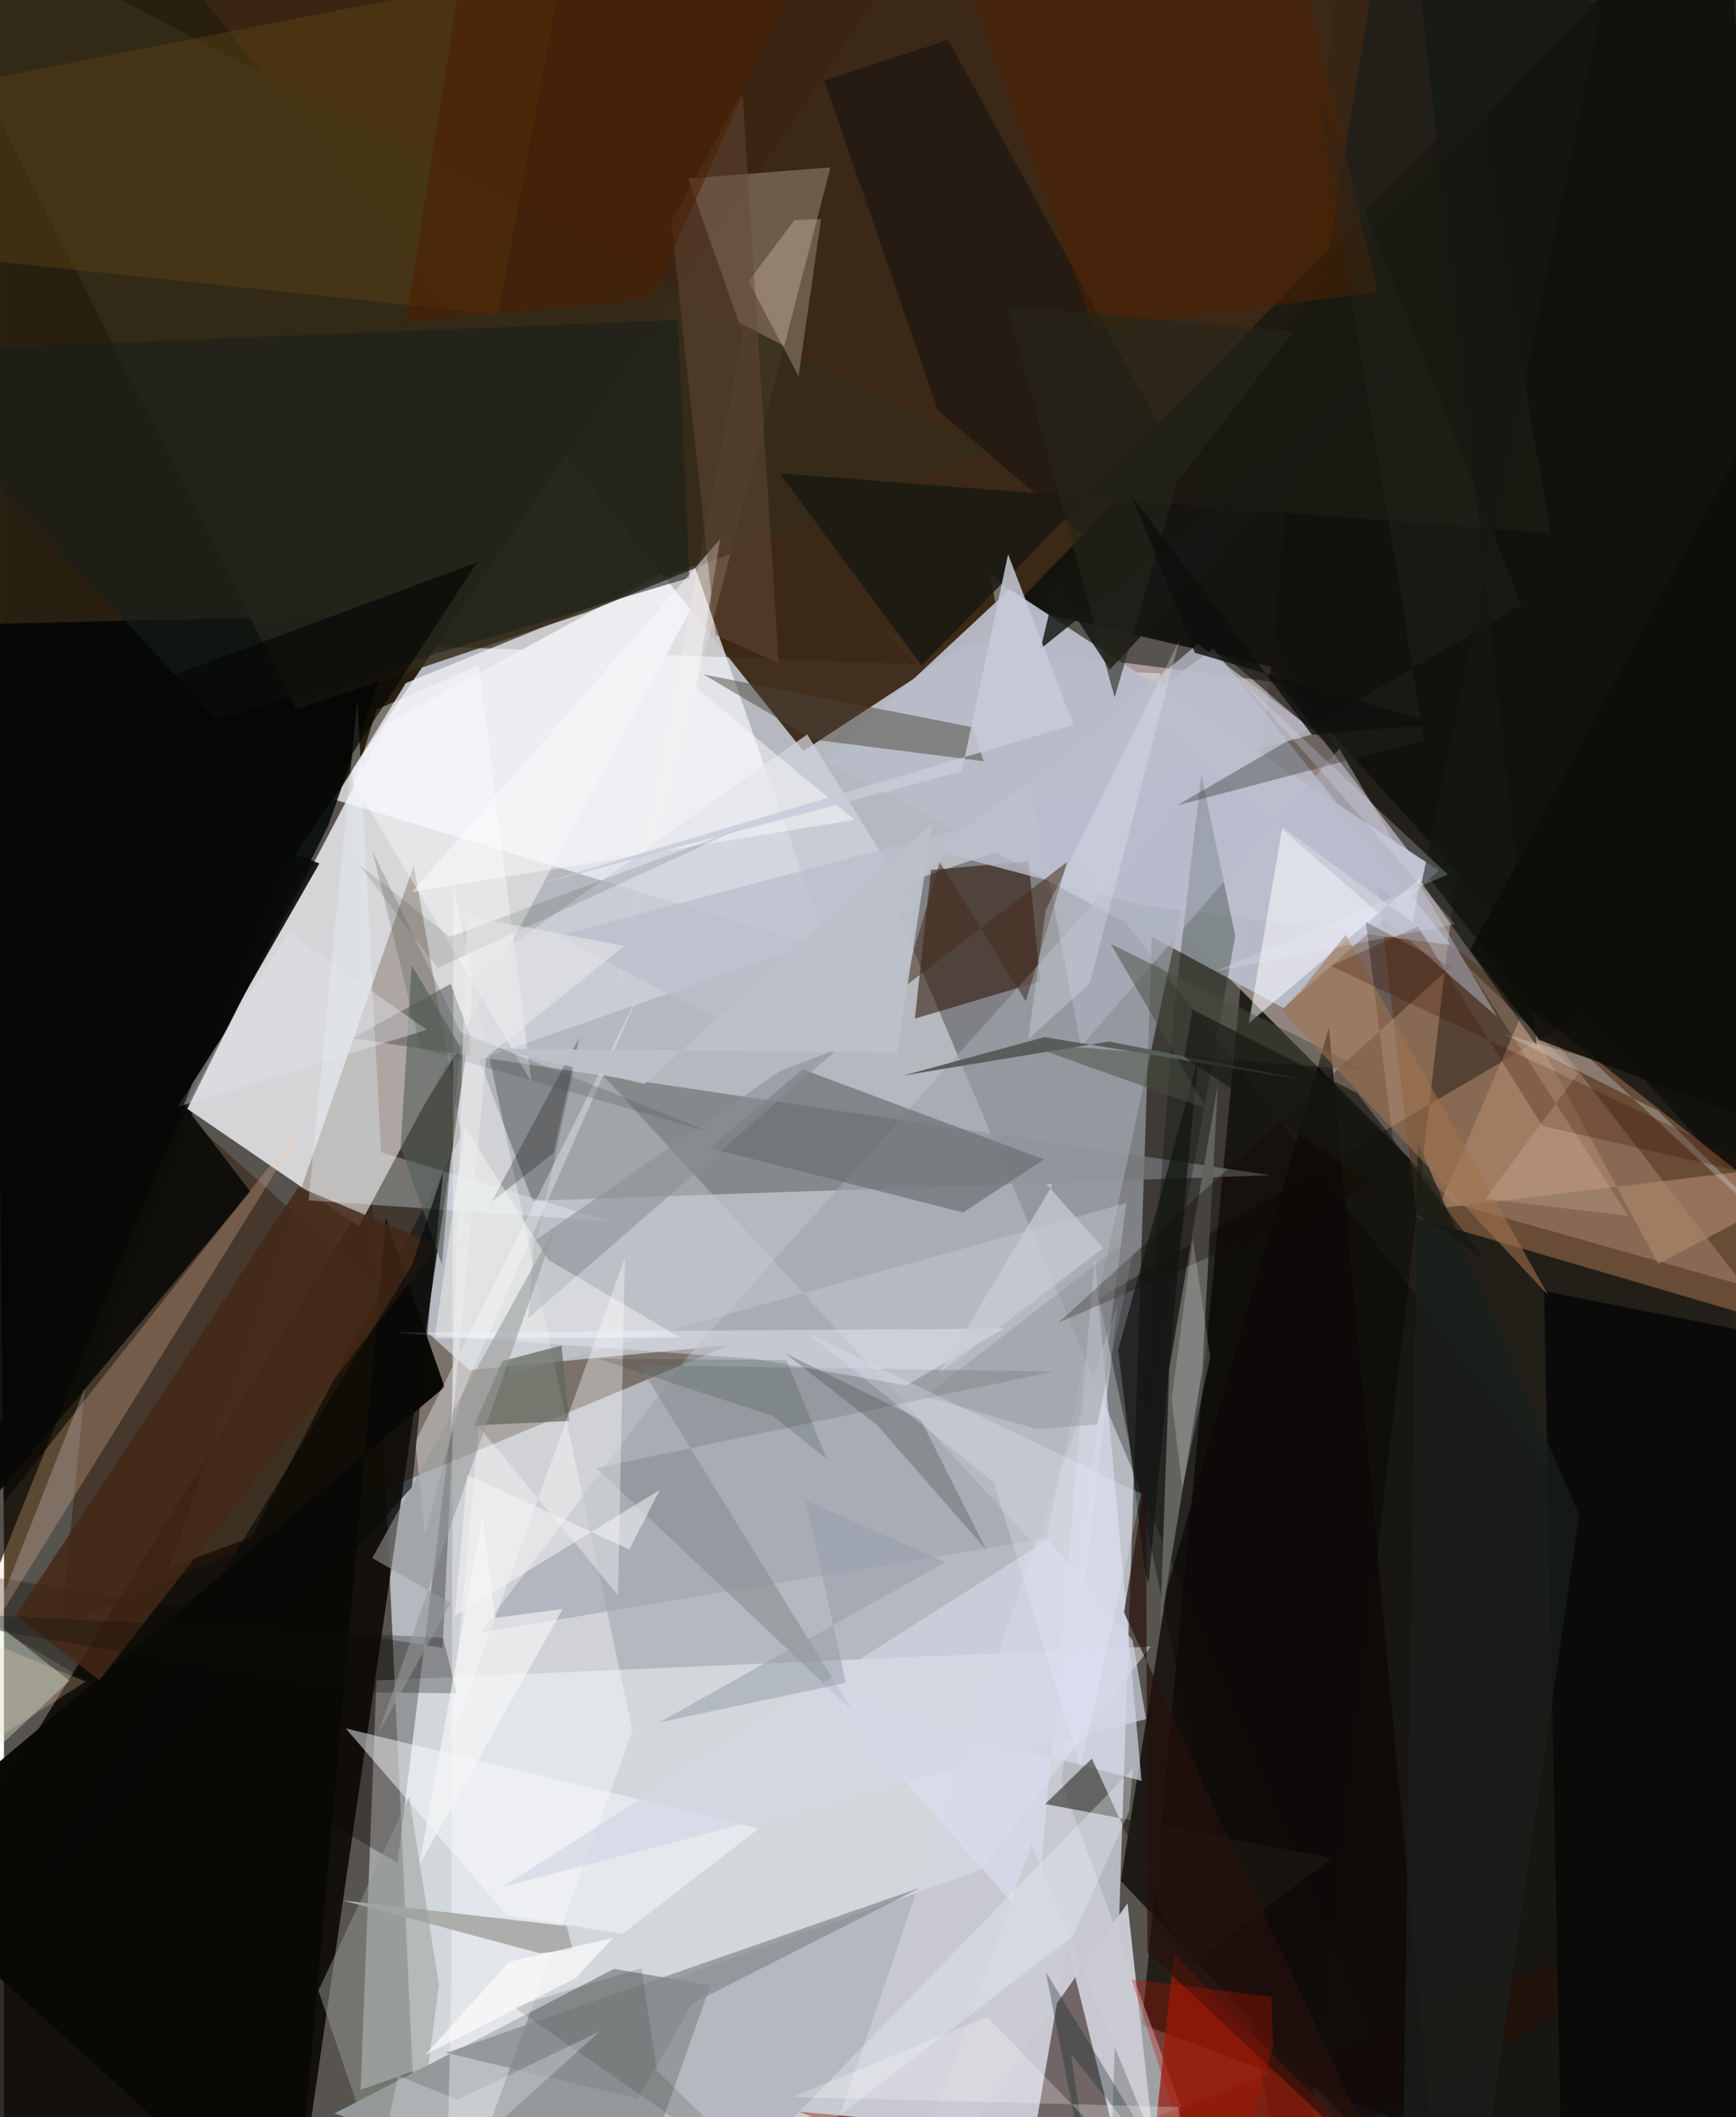 <svg xmlns="http://www.w3.org/2000/svg" width="228" height="278" viewBox="0 0 836 1024"><path fill="#57534e" d="M0 0h836v1024H0z"/><path fill="#d0d4de" fill-opacity=".78" d="M165.747 311.112l393.83 14.54-24.86 745.15-334.29-10.217z"/><path fill="#211e18" fill-opacity=".98" d="M898-62l-61.404 1148-286.008-106.874L648.131-48.28z"/><path fill="#ddcac8" fill-opacity=".596" d="M616.729 330.17l224.904 291.583-140.085-39.65-276.062-276.52z"/><path fill="#281f10" fill-opacity=".988" d="M463.215-62L139.566 415.216.321 769.958-7.92-1.891z"/><path fill="#070400" fill-opacity=".827" d="M225.13 499.097L139.753 1086H-30.823l2.298-176.615z"/><path fill="#d7d7da" fill-opacity=".98" d="M87.641 535.597l97.691-185.665 165.996-90.78-179.614 333.956z"/><path fill="#3b2613" fill-opacity=".937" d="M386.71 363.25l240.226-157.225L671.01-62 75.615-26.552z"/><path fill-opacity=".298" d="M508.506 402.34l-81 27.602L703.92 1086 898 902.784z"/><path fill="#f5fbff" fill-opacity=".459" d="M472.527 904.504l-299.995 106.258 7.66-197.99 374.535-16.38z"/><path fill="#11120d" fill-opacity=".957" d="M898 637.736L830.765-62l-342.16 355.254 124.712 29.341z"/><path fill="#b8bcc8" fill-opacity=".957" d="M486.53 284.989l-88.82 82.866 221.354 119.732 75.126-66.554z"/><path fill="#f5f5fa" fill-opacity=".722" d="M333.96 273.387l-139.553 56.985-34.624 56.337 239.056 72.357z"/><path fill="#75787a" fill-opacity=".733" d="M612.637 568.408l-356.955 12.38-39.616-104.913-47.5 26.27z"/><path fill="#321600" fill-opacity=".431" d="M55.55 510.568l169.652 152.12 125.687-12.1L27.544 786.142z"/><path fill="#855e42" fill-opacity=".71" d="M664.652 428.895l18.945 160.08L898 651.87l-13.991-49.461z"/><path fill="#d4d3df" fill-opacity=".596" d="M511.6 861.643l58.65 159.503L382.849 1086 538.69 631.27z"/><path fill="#ffeddf" fill-opacity=".259" d="M357.538 161.696L331.03 86.353l68.8-5.379-105.26 406.509z"/><path fill="#2a0f08" fill-opacity=".537" d="M898 892.094l-402.17 155.77 18.48-107.549L550.421 1086z"/><path fill="#010505" fill-opacity=".824" d="M192.905 297.015l-35.873 101.913L-62 839.494l15.551-536.769z"/><path fill="#94999c" d="M295.128 952.31l46.64 7.958-38.86 109.486-142.998-47.558z"/><path fill="#342c19" fill-opacity=".835" d="M474.33 217.954L-62-62l203.466 405.22 140.147-47z"/><path fill="#2b1100" fill-opacity=".549" d="M495.688 416.556l-47.209 4.235-7.792 71.87 60.526-18.009z"/><path fill="#6d594c" fill-opacity=".392" d="M221.312 549.164L198.261 418.63 79.88 758.166l39.796-14.63z"/><path fill="#fff" fill-opacity=".361" d="M213.634 1086l2.758-126.348 1.05-530.068 86.634 407.54z"/><path fill="#a0a7b0" fill-opacity=".631" d="M584.09 372.898l-254.197 284.31-99.491 132.432 273.753-45.555z"/><path fill="#010000" fill-opacity=".369" d="M702.129 425.285L625.714 1086l-96-458.03L898 411.851z"/><path fill="#951a09" fill-opacity=".718" d="M667.18 1047.814l-282.87-26.54L551.16 1086l14.806-141.062z"/><path fill="#0a0b08" d="M745.058 624.424L898 654.763v401.923l-143.899 27.832z"/><path fill="#090a08" fill-opacity=".906" d="M152.594 417.6L-62 338.075 119.15 576.37-62 792.637z"/><path fill="#61635f" d="M587.302 524.242l-23.574 137.916-4.396 124.363 20.413-124.092z"/><path fill="#0c0907" fill-opacity=".773" d="M540.317 909.742l153.902 162.983-53.217-575.637-78.177 270.482z"/><path fill="#bcc0cf" fill-opacity=".792" d="M549.362 437.615l150.512 19.442-114.772-143.271-135.267 97.498z"/><path fill="#080600" fill-opacity=".298" d="M212.195 797.003l-271.82-42.743 250.048 146.86 27.554-224.027z"/><path fill="#090906" fill-opacity=".992" d="M-62 902.415L213.17 670.85l-28.412-81.55-44.23 496.7z"/><path fill="#fecaa3" fill-opacity=".247" d="M149.833 536.981l-191.94 243.042 81.72 33.263L-62 878.37z"/><path fill="#d9deee" fill-opacity=".663" d="M499.127 933.416l28.602-324.168 22.604 252.095-148.45-38.895z"/><path fill="#6a6e72" fill-opacity=".667" d="M503.13 560.763L464.059 586.4l-122.75-31.118 45.042-38.102z"/><path fill="#4b453b" fill-opacity=".486" d="M338.403 326.197l53.485 31.573 82.072 10.42-5.374-16.48z"/><path fill="#684b14" fill-opacity=".361" d="M239.02 152.041L-62 120.371l1.247-71.665 331.15-65.056z"/><path fill="#cfd2db" fill-opacity=".757" d="M226.181 470.769l162.373-115.571 52.208 83.737-215.24 75.012z"/><path fill="#171410" fill-opacity=".624" d="M451.87 198.457l194.287 166.341L456.78 19.24l-59.94 19.71z"/><path fill="#442816" fill-opacity=".839" d="M142.507 574.084l67.672 28.326-164.06 210.307-40.348-31.354z"/><path fill="#c8cdd5" fill-opacity=".404" d="M518.897 769.183L277.84 507.113l-34.056 158.231 299.18-83.503z"/><path fill="#808687" fill-opacity=".482" d="M307.315 660.274L410.67 827.69 286.6 710.024l221.094-46.628z"/><path fill="#fcfbfd" fill-opacity=".541" d="M681.461 446.317L618.495 400l-16.288 94.906 83.016-70.366z"/><path fill="#000f03" fill-opacity=".29" d="M579.292 374.684L566.268 486.07 549.15 709.572 595.674 452.8z"/><path fill="#eef9ff" fill-opacity=".318" d="M147.373 580.563l23.589-242.17 11.469 218.905 110.478 33.373z"/><path fill="#cccdd4" fill-opacity=".961" d="M556.148 1036.018l-12.596-115.43-114.182 161.743 67.806-190.556z"/><path fill="#130a00" fill-opacity=".349" d="M674.097 568.424l-15.223-122.423 41.118 21.523-190.03 172.284z"/><path fill="#fafafe" fill-opacity=".49" d="M299.168 935.4l-55.957-9.174-77.867-90.248 199.848 48.397z"/><path fill="#181e1b" fill-opacity=".565" d="M102.789 347.892l228.822-68.432-5.689-124.73L-62 170.547z"/><path fill="#5f6559" fill-opacity=".698" d="M269.713 650.78l-28.564 7.513-13.717 31.136 46.143-2.175z"/><path fill="#adaeab" fill-opacity=".996" d="M275.2 942.97l-16.16 1.693-95.345-25.545 108.515 12.444z"/><path fill="#83898d" fill-opacity=".698" d="M213.905 992.863l229.654-79.962-110.443 56.02-26.5 46.103z"/><path fill="#af886c" fill-opacity=".62" d="M800.233 611.274l-65.456-121.903-40.987 95.116L898 559.657z"/><path fill="#fcfcfe" fill-opacity=".486" d="M411.575 396.543l-76.692-63.931 11.546-71.772-149.08 170.656z"/><path fill="#b5bacb" fill-opacity=".502" d="M521.066 506.106l124.937-143.992 76.43 129.749L476.95 277.44z"/><path fill="#fff" fill-opacity=".361" d="M300.369 608.396l-3.32 163.079-67.322-81.3-14.103 153.276z"/><path fill="#edf2f4" fill-opacity=".38" d="M199.01 697.292l109.908-220.17-87.275 197.019-17.942 68.311z"/><path fill="#211c17" fill-opacity=".541" d="M526.321 850.537l46.38 100.871 69.696-52.75-138.692-26.117z"/><path fill="#1b1a12" fill-opacity=".878" d="M748.21 257.941l-372.93-28.994 68.676 92.906L712.334 47.756z"/><path fill="#ffebdc" fill-opacity=".255" d="M384.388 181.948l-24.174-45.85 22.232-29.662 12.827-.372z"/><path fill="#f0f3ff" fill-opacity=".384" d="M436.428 670.077l47.215-27.487-294.244 1.963 174.082 12.695z"/><path fill="#545d59" fill-opacity=".6" d="M220.709 506.268l-8.831 105.42-19.958-56.875 5.325-87.937z"/><path fill="#4f2200" fill-opacity=".514" d="M527.477 158.894L446.054-62 628.11-12.648l36.542 154.025z"/><path fill="#161815" fill-opacity=".839" d="M501.543 313.718l172.125-137.782-138.675 147.909-26.274-40.382z"/><path fill="#e3e4e9" fill-opacity=".439" d="M138.561 449.81l-54.707 85.63 120.768-37.372-60.655-42.389z"/><path fill="#d9eed9" fill-opacity=".369" d="M31.645 812.917L-62 900.957V644.736v94.65z"/><path fill="#111412" fill-opacity=".706" d="M577.662 512.21l-38.613 140.634 12.809 106.15 1.821 7.257z"/><path fill="#472d1c" fill-opacity=".545" d="M452.747 417.14l41.609 67.152 19.952-67.394-79.614 61.042z"/><path fill="#8a8f94" fill-opacity=".553" d="M375.422 518.044L256.36 600.389l-2.69 37.274 149.66-130.321z"/><path fill="#674939" fill-opacity=".482" d="M322.797 107.198l21.501 199.92 30.488 13.56-17.54-276.472z"/><path fill="#d2d7e6" fill-opacity=".671" d="M504.988 744.63L241.14 912.643l311.36-81.204-6.472-38.209z"/><path fill="#939993" fill-opacity=".482" d="M152.121 962.765L193.9 1086l16.537-125.904-14.378-91.043z"/><path fill="#494e40" fill-opacity=".502" d="M659.442 517.83l-124.015-61.31 46.284 79.78-89.25-31.972z"/><path fill="#262720" fill-opacity=".345" d="M687.23 357.967L635.14 42.813l98.954 249.758L567.6 389.517z"/><path fill="#3e4540" fill-opacity=".298" d="M377.826 654.517l65.627 32.088 31.85 63.048-52.866-60.34z"/><path fill="#babecc" fill-opacity=".729" d="M267.501 452.72l368.017-98.143-58.002-43.11-221.898 186.867z"/><path fill="#151812" fill-opacity=".753" d="M680.69-45.622L772.712 4.06l-86.866 422.852 55.667 78.883z"/><path fill="#c8cbd8" fill-opacity=".835" d="M485.787 268.105l31.6 82.432-265.844 79.043 211.81-56.488z"/><path fill="#4d1d00" fill-opacity=".525" d="M405.641-62l-92.496 206.7-118.833 11.153L223.414-26.8z"/><path fill="#1a1f1c" fill-opacity=".722" d="M713.17 1069.196l48.89-336.419-78.082-180.32L676.25 1086z"/><path fill="#969eab" fill-opacity=".525" d="M407.3 813.933l-90.191 19.079 138.349-77.457-67.67-30.03z"/><path fill="#9f724d" fill-opacity=".58" d="M649.059 452.06l98.06 174.453L618.066 488.59l9.343-9.318z"/><path fill="#080400" fill-opacity=".247" d="M278.4 501.72l-14.398 26.803-28.097 52.77 30.008-23.678z"/><path fill="#d8edfd" fill-opacity=".282" d="M800.024 537.148L898 633.075l-130.962-121.32-40.49-11.31z"/><path fill="#080a09" fill-opacity=".655" d="M197.393 719.283l15.073-152.664-15.053 45.247L-11.85 952.422z"/><path fill="#122726" fill-opacity=".322" d="M503.97 953.618L529.995 1086l-13.858-92.666 50.873 64.021z"/><path fill="#fffeff" fill-opacity=".384" d="M229.75 321.794l-49.513 21.351-10.916 35.734 85.857 144.365z"/><path fill="#fffffe" fill-opacity=".392" d="M208.37 647.22l118.67-.298-63.776-37.635-40.226-64.343z"/><path fill="#3d1200" fill-opacity=".275" d="M744.244 544.607l-60.228-96.451-42.12 19.035 223.792 105.253z"/><path fill="#060705" fill-opacity=".686" d="M133.772 417.858l95.081-145.864-230.86 85.784L-62 905.759z"/><path fill="#100f08" fill-opacity=".275" d="M219.078 818.99l-6.65-26.828L-62 778.597l232.982 39.82z"/><path fill="#ecedf9" fill-opacity=".278" d="M503.909 440.33l-8.34 62.252 29.733-26.985 43.294-165.864z"/><path fill="#26110d" fill-opacity=".682" d="M668.213 1052.011L541.838 779.893l10.652-65.174.69 229.569z"/><path fill="#b71500" fill-opacity=".325" d="M613.16 965.771l-67.613-8.43L586.077 1086l27.904-96.244z"/><path fill="#eef5f9" fill-opacity=".325" d="M517.265 936.316L321.964 1086l224.31-230.827-1.948 20.915z"/><path fill="#959998" fill-opacity=".565" d="M216.122 775.445l-37.916-21.88 89.118-161.5-86.531 246.85z"/><path fill="#f5f4f6" fill-opacity=".549" d="M317.25 720.614l-14.726 28.797-78.34-36.041-6.12 68.134z"/><path fill="#858a8d" fill-opacity=".345" d="M548.402 595.927l-19.466 93.012-29.183 2.328-54.4-15.876z"/><path fill="#0a1406" fill-opacity=".118" d="M171.924 418.28l37.9 49.871 145.628-67.202-139.735 52.185z"/><path fill="#fafffe" fill-opacity=".2" d="M570.072 719.769l13.49-63.384-8.436-57.325-10.202 77.657z"/><path fill="#101a01" fill-opacity=".137" d="M308.422 951.964L246.48 970.59l130.798 90.862-61.454-59.977z"/><path fill="#ebedff" fill-opacity=".263" d="M478.852 716.89l42 138.03 29.389-132.509-161.266-77.444z"/><path fill="#e9ecff" fill-opacity=".235" d="M701.981 446.998L599.248 329.912l99.295 93.098-112.59 46.723z"/><path fill="#bcc0ca" fill-opacity=".941" d="M432.112 509.068l-195.757-1.834 73.586 17.018L449.2 398.33z"/><path fill="#585d5b" fill-opacity=".969" d="M503.374 501.606l127.348 21.018-96.078-18.898-99.5 16.458z"/><path fill="#eff1fb" fill-opacity=".282" d="M173.45 1086l114.873-103.554-68.795 33.16-28.853-11.653z"/><path fill="#4b524c" fill-opacity=".251" d="M201.684 507.156l-23.403-95.49 42.508 87.505 122.281 48.885z"/><path fill="#122414" fill-opacity=".157" d="M398.148 705.762l-19.517-47.873-91.412-.78 84.728 27.698z"/><path fill="#25251c" fill-opacity=".596" d="M485.068 147.75l52.263 189.591 30.166-104.022 56.305-72.96z"/><path fill="#fafbfc" fill-opacity=".263" d="M475.745 975.481l-94.079 38.756 186.276 4.856 14.44 66.907z"/><path fill="#ebebec" fill-opacity=".514" d="M223.839 443.017l76.248 14.458-66.746 53.899-17.149 184.382z"/><path fill="#f7f7f7" fill-opacity=".62" d="M231.45 733.362l-30.526 168.626 69.437-123.831-32.81 4.384z"/><path fill="#c8ccd9" fill-opacity=".694" d="M452.674 664.074l54.668-91.045-3.306-.647 27.713 31.281z"/><path fill="#ffebd5" fill-opacity=".165" d="M707.817 467.119l78.035 120.965-69.206-8.227 44.787-60.517z"/><path fill="#0c0d09" fill-opacity=".835" d="M868.764 550.033L898 109.715 709.308 459.508l33.616 43.586z"/><path fill="#fdfcfb" fill-opacity=".71" d="M244.422 948.84l-40.581 44.983 72.916-37.176 17.975-19.453z"/><path fill="#0e100d" fill-opacity=".804" d="M632.73 355.345l60.337-5.254-116.914-34.364-30.578-75.837z"/><path fill="#151711" fill-opacity=".635" d="M574.941 488.346l79.74 40.35 62.653 81.395-146.27-98.857z"/></svg>
